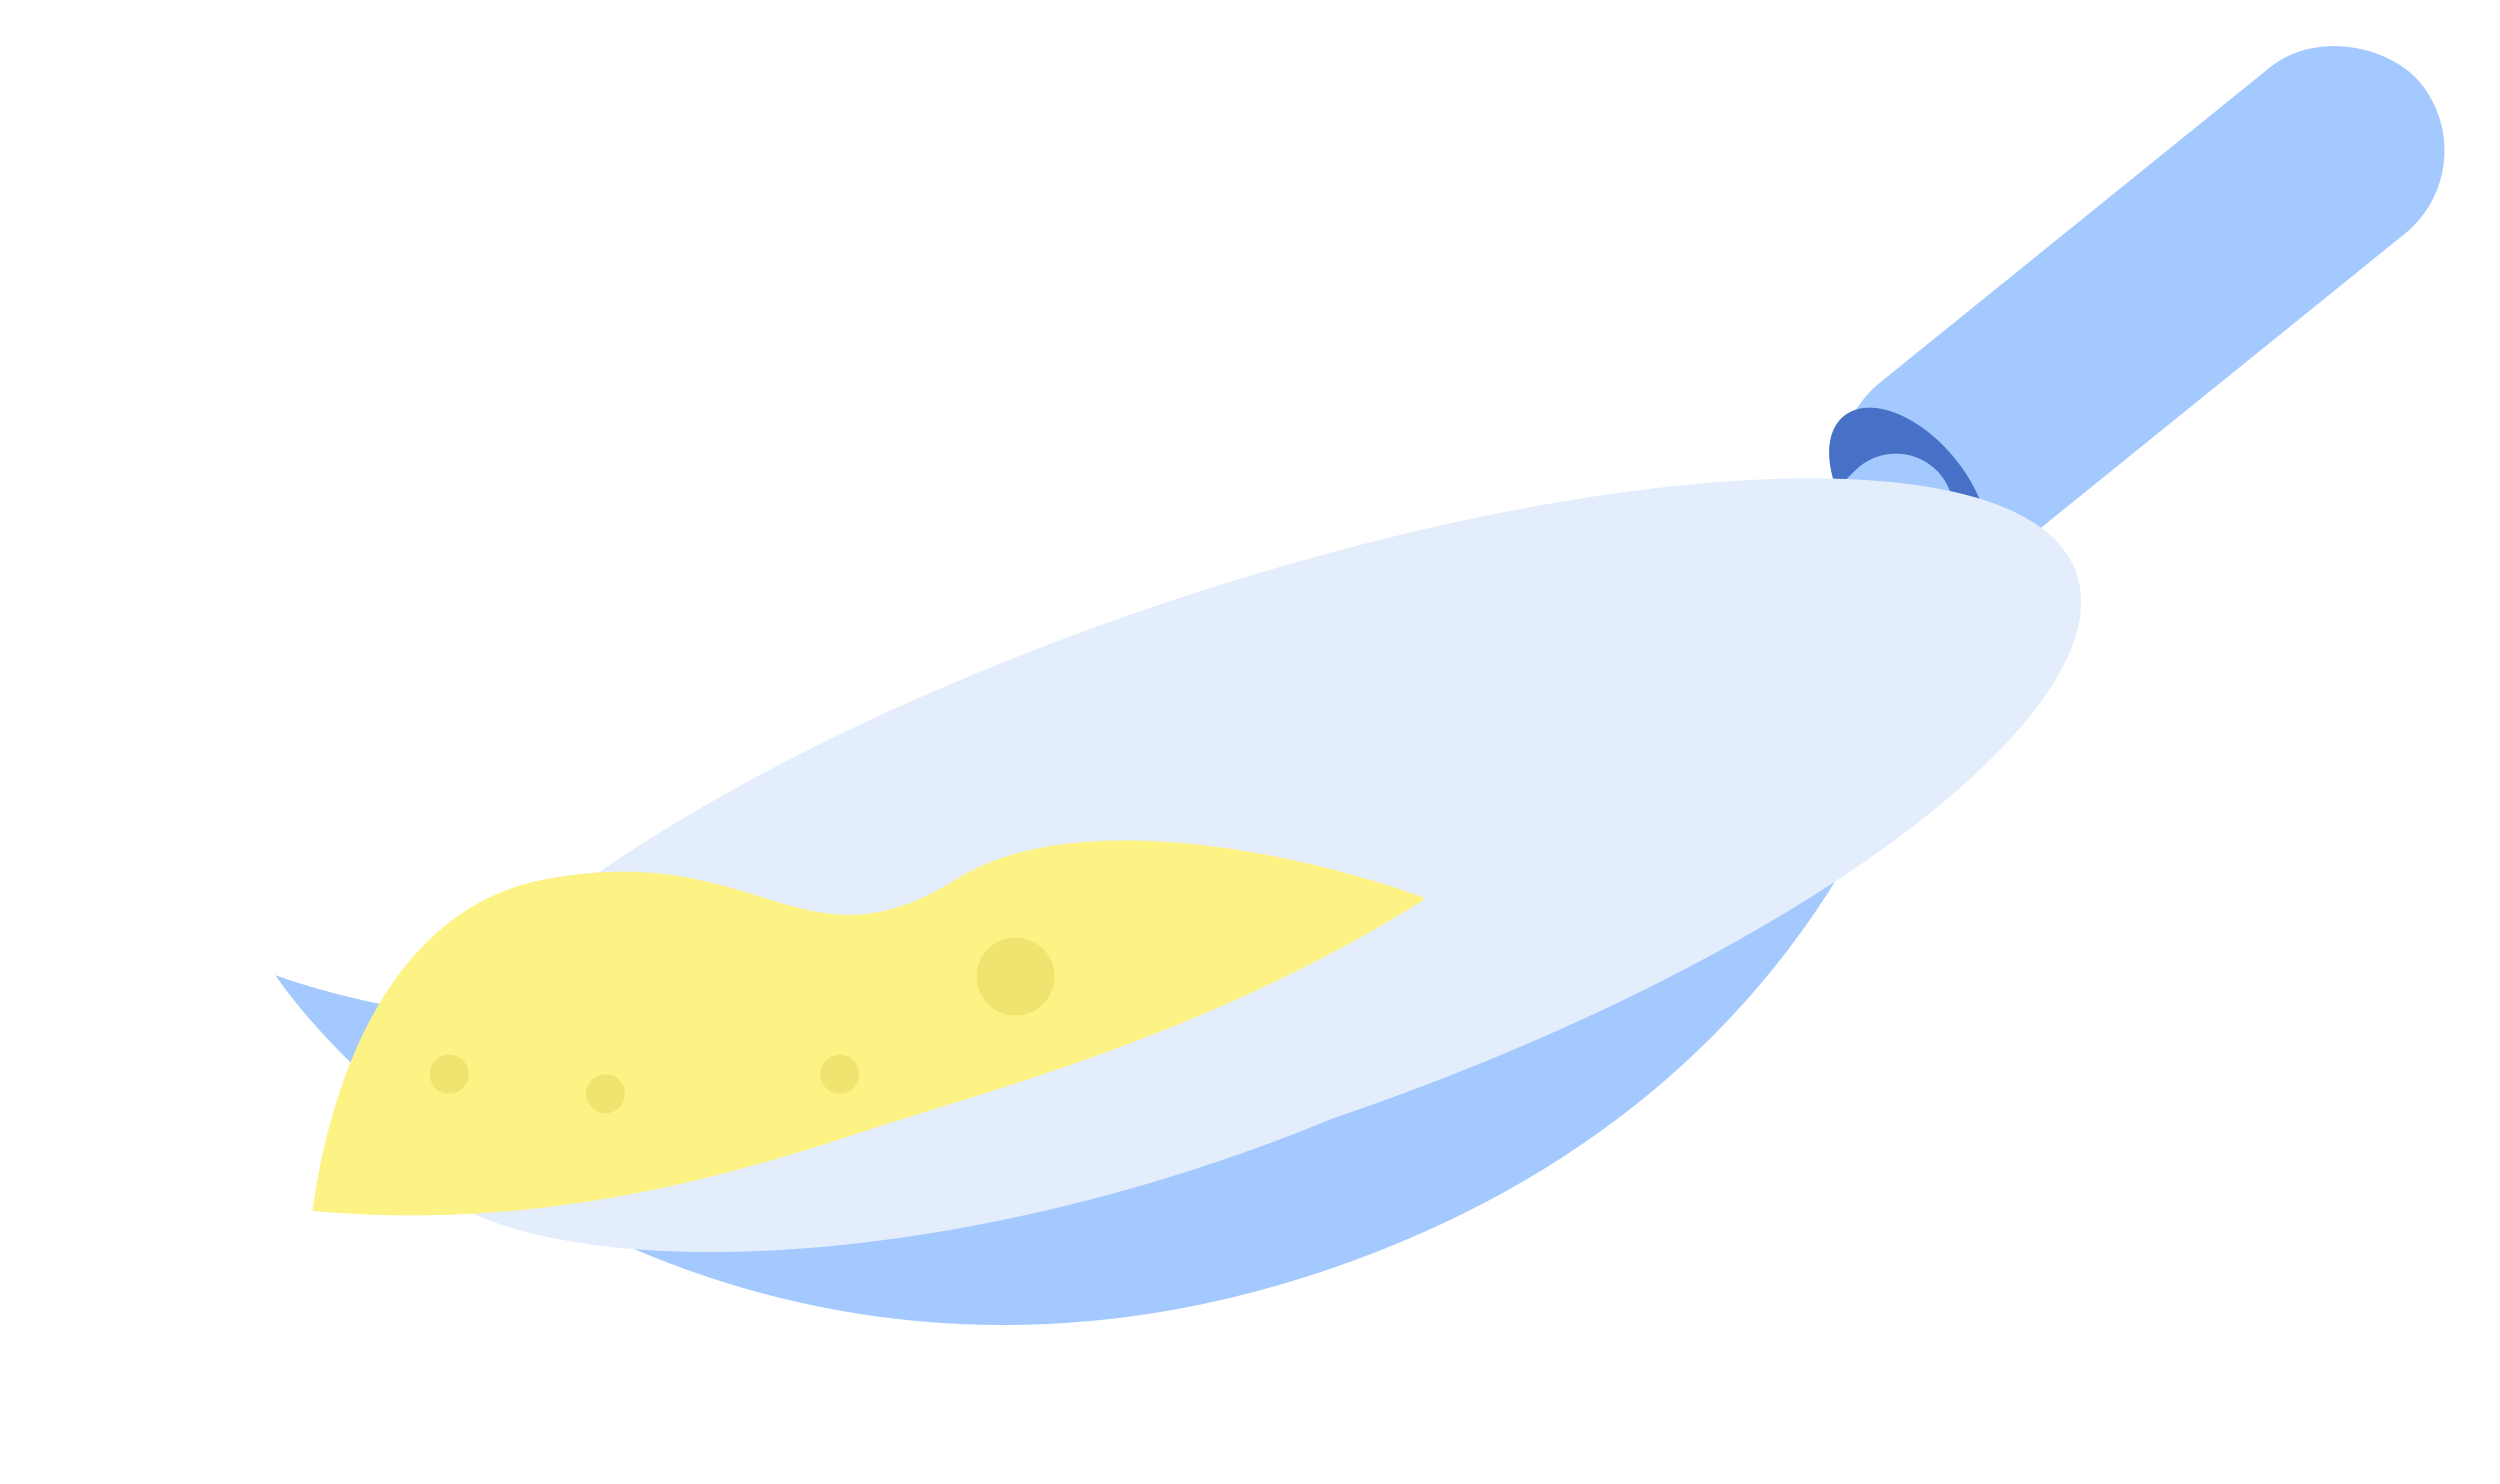 <svg width="64" height="38" viewBox="0 0 64 38" fill="none" xmlns="http://www.w3.org/2000/svg">
<rect x="46" y="11.513" width="18.317" height="5.482" rx="2.741" transform="rotate(-38.943 46 11.513)" fill="#A4C9FF"/>
<g filter="url(#filter0_i_6_30)">
<path d="M30 36.5C16.584 41.074 6.225 33.54 3.049 28.966C16.008 33.54 38.113 24.774 46.117 14.864C46.625 20.454 43.416 31.927 30 36.5Z" fill="#A4C9FF"/>
</g>
<ellipse cx="48.87" cy="12.71" rx="2.65" ry="1.525" transform="rotate(51.057 48.87 12.71)" fill="#4671C6"/>
<path d="M43.171 16.363L47.488 12.046C48.066 11.469 49.002 11.469 49.58 12.046C50.158 12.624 50.158 13.561 49.58 14.139L45.264 18.456L43.171 16.363Z" fill="#A4C9FF"/>
<g filter="url(#filter1_ii_6_30)">
<path d="M45.161 13.684C46.373 17.245 37.99 23.592 26.125 27.63C14.861 32.288 3.407 31.87 2.195 28.308C0.983 24.747 9.618 18.586 21.483 14.547C33.348 10.509 43.949 10.122 45.161 13.684Z" fill="#E4EDFC"/>
</g>
<path d="M14 22.5C9.6 23.3 8.333 28.5 8 31C13.5 31.5 18.176 30.275 22 29C25 28 31 26.5 36.5 23C33.833 22 27.7 20.5 24.5 22.5C20.5 25 19.5 21.5 14 22.5Z" fill="#FDF385"/>
<circle cx="11.5" cy="27.5" r="0.5" fill="#EFE470"/>
<circle cx="21.5" cy="27.5" r="0.5" fill="#EFE470"/>
<circle cx="15.5" cy="28" r="0.5" fill="#EFE470"/>
<circle cx="26" cy="25" r="1" fill="#EFE470"/>
<defs>
<filter id="filter0_i_6_30" x="3.049" y="10.864" width="47.118" height="27.057" filterUnits="userSpaceOnUse" color-interpolation-filters="sRGB">
<feFlood flood-opacity="0" result="BackgroundImageFix"/>
<feBlend mode="normal" in="SourceGraphic" in2="BackgroundImageFix" result="shape"/>
<feColorMatrix in="SourceAlpha" type="matrix" values="0 0 0 0 0 0 0 0 0 0 0 0 0 0 0 0 0 0 127 0" result="hardAlpha"/>
<feOffset dx="4" dy="-4"/>
<feGaussianBlur stdDeviation="2"/>
<feComposite in2="hardAlpha" operator="arithmetic" k2="-1" k3="1"/>
<feColorMatrix type="matrix" values="0 0 0 0 0.625 0 0 0 0 0.746 0 0 0 0 0.921 0 0 0 1 0"/>
<feBlend mode="normal" in2="shape" result="effect1_innerShadow_6_30"/>
</filter>
<filter id="filter1_ii_6_30" x="2.082" y="8.246" width="47.196" height="26.806" filterUnits="userSpaceOnUse" color-interpolation-filters="sRGB">
<feFlood flood-opacity="0" result="BackgroundImageFix"/>
<feBlend mode="normal" in="SourceGraphic" in2="BackgroundImageFix" result="shape"/>
<feColorMatrix in="SourceAlpha" type="matrix" values="0 0 0 0 0 0 0 0 0 0 0 0 0 0 0 0 0 0 127 0" result="hardAlpha"/>
<feOffset dx="4" dy="4"/>
<feGaussianBlur stdDeviation="2"/>
<feComposite in2="hardAlpha" operator="arithmetic" k2="-1" k3="1"/>
<feColorMatrix type="matrix" values="0 0 0 0 0.654 0 0 0 0 0.654 0 0 0 0 0.654 0 0 0 0.15 0"/>
<feBlend mode="normal" in2="shape" result="effect1_innerShadow_6_30"/>
<feColorMatrix in="SourceAlpha" type="matrix" values="0 0 0 0 0 0 0 0 0 0 0 0 0 0 0 0 0 0 127 0" result="hardAlpha"/>
<feOffset dx="4" dy="-3"/>
<feGaussianBlur stdDeviation="2"/>
<feComposite in2="hardAlpha" operator="arithmetic" k2="-1" k3="1"/>
<feColorMatrix type="matrix" values="0 0 0 0 0 0 0 0 0 0 0 0 0 0 0 0 0 0 0.05 0"/>
<feBlend mode="normal" in2="effect1_innerShadow_6_30" result="effect2_innerShadow_6_30"/>
</filter>
</defs>
</svg>
